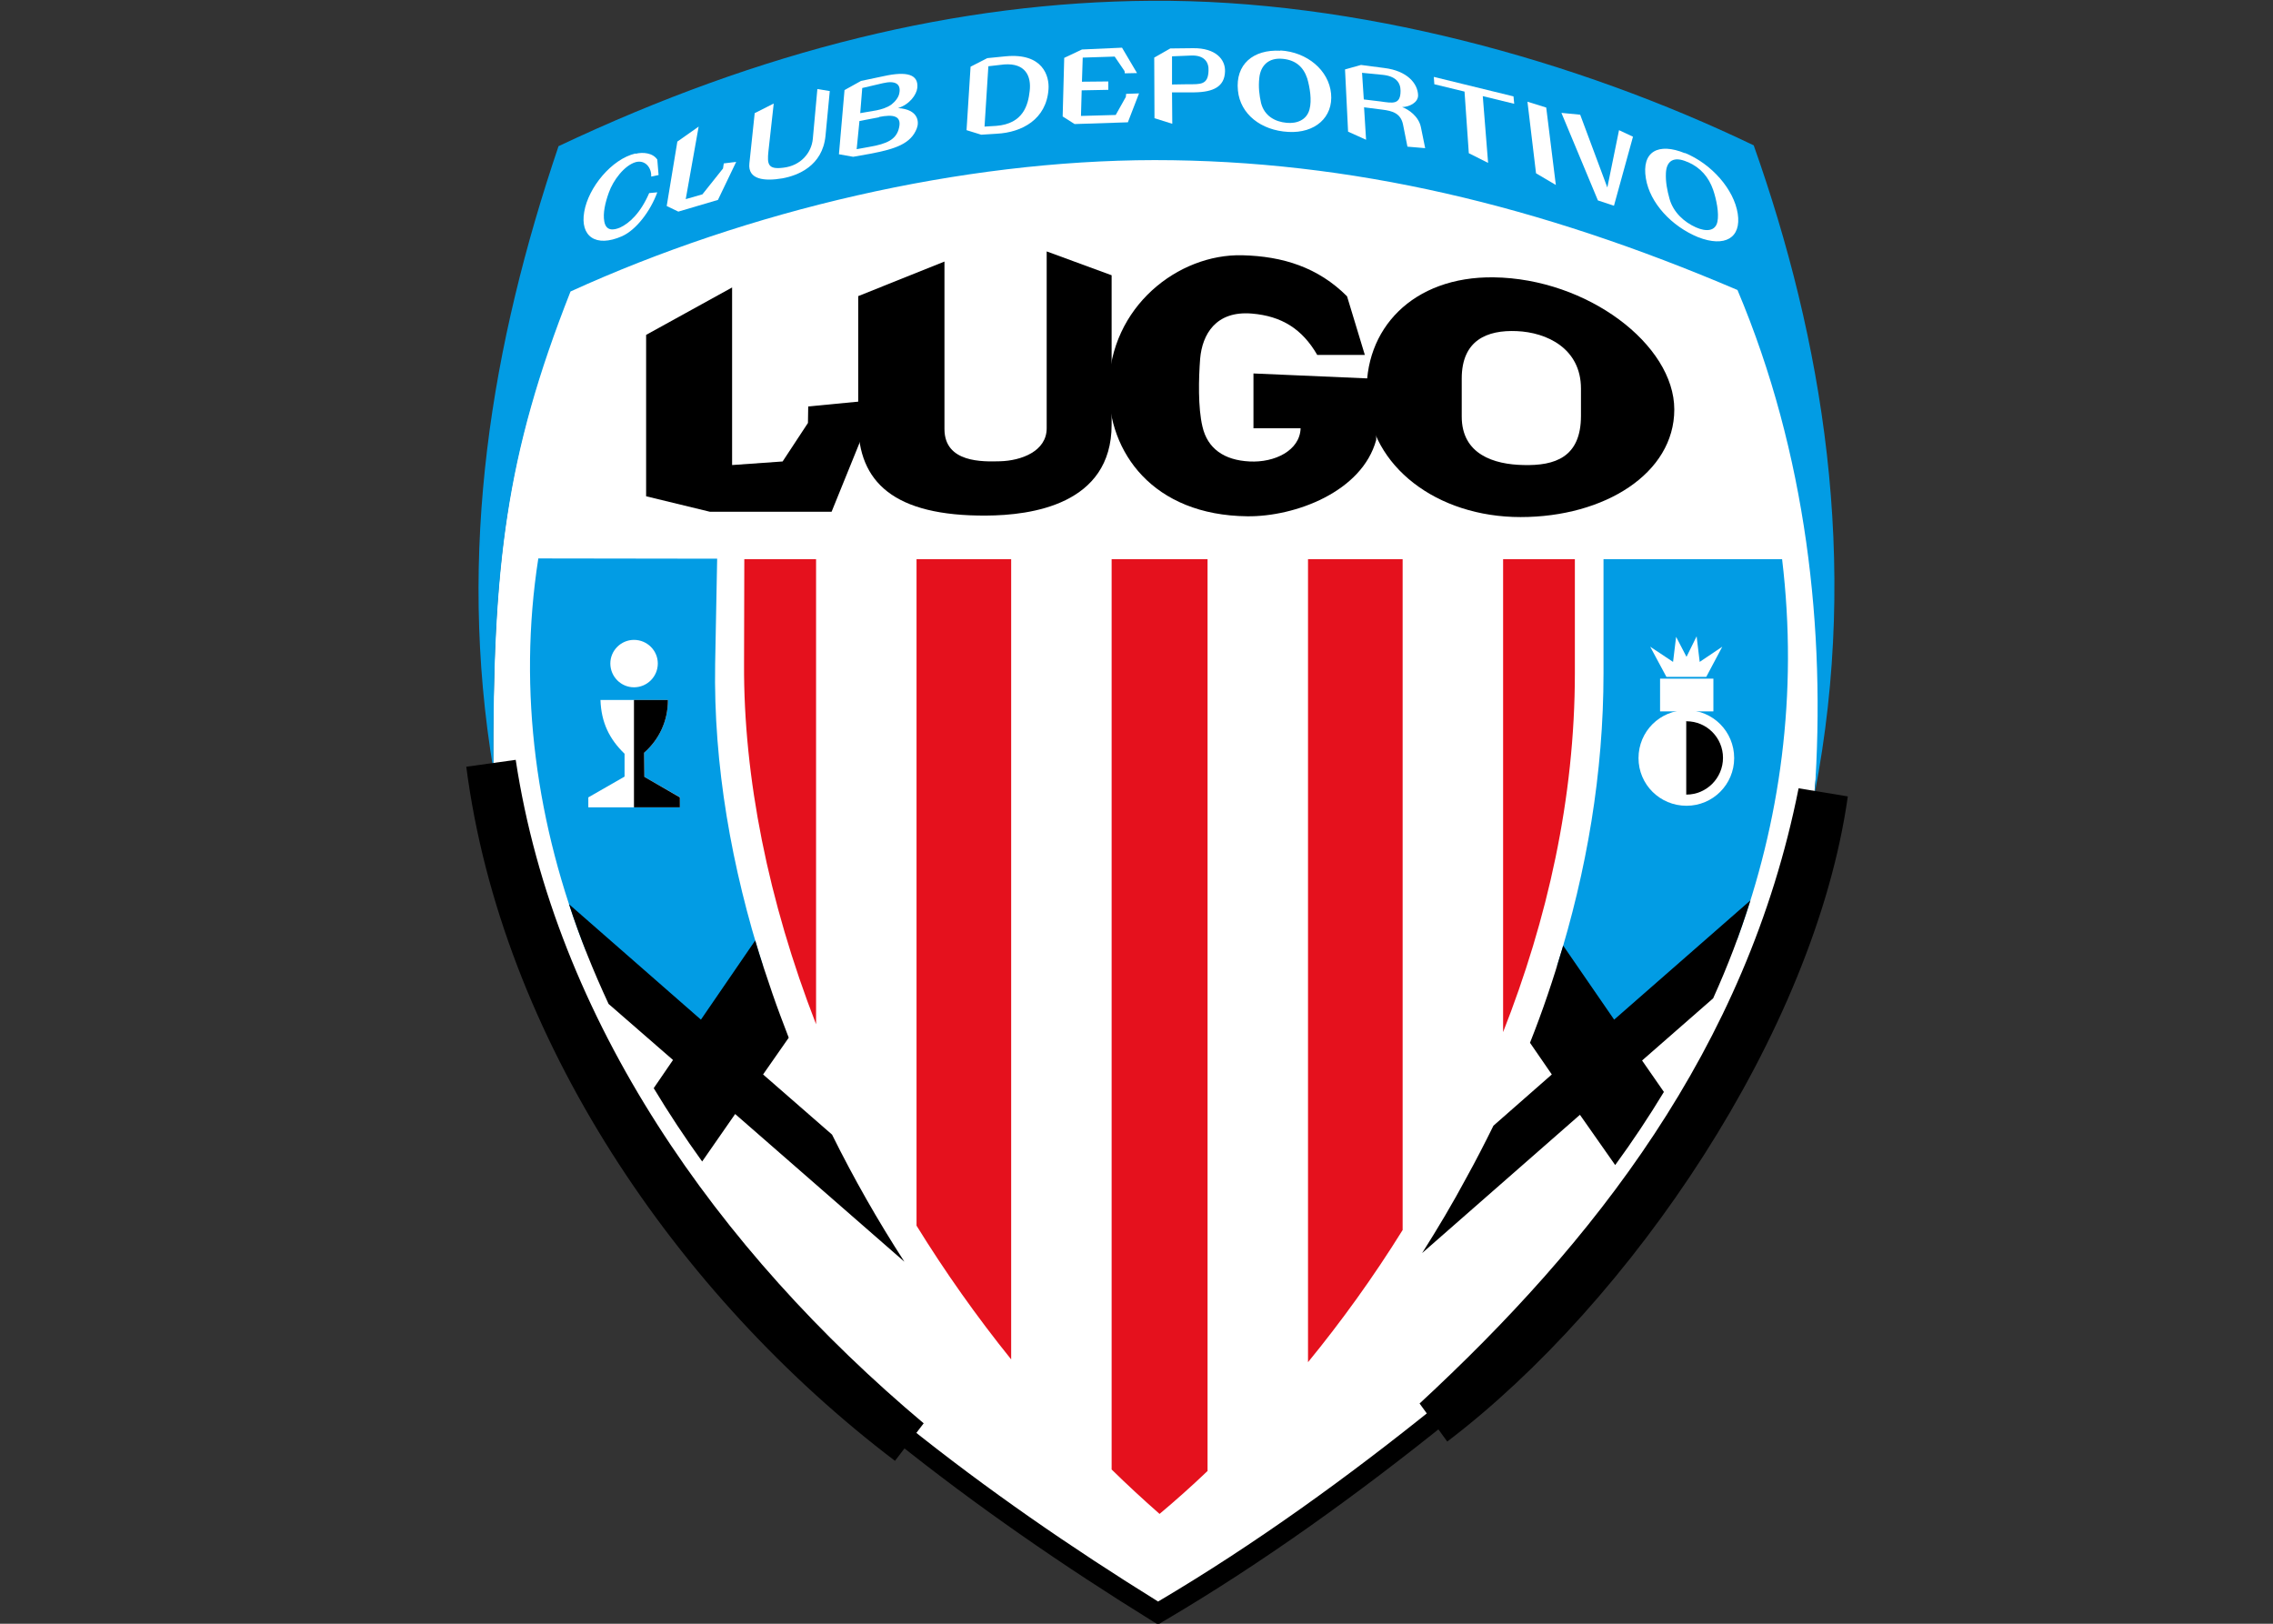 <?xml version="1.0" encoding="UTF-8"?>
<svg xmlns="http://www.w3.org/2000/svg" xmlns:xlink="http://www.w3.org/1999/xlink" width="35pt" height="25pt" viewBox="0 0 35 25" version="1.1">
<rect x="0" y="0" width="35" height="25" fill="#333333" stroke="none"/>
<g id="surface1">
<path style=" stroke:none;fill-rule:evenodd;fill:rgb(100%,100%,100%);fill-opacity:1;" d="M 16.102 0.336 C 17.605 0.336 19.105 0.336 20.605 0.336 C 20.605 0.391 20.605 0.449 20.605 0.504 C 20.848 0.508 21.09 0.504 21.328 0.508 C 21.328 0.621 21.328 0.734 21.328 0.848 C 21.91 0.848 22.492 0.848 23.07 0.848 C 23.074 1.02 23.07 1.188 23.074 1.359 C 23.582 1.359 24.094 1.359 24.602 1.359 C 24.602 1.461 24.602 1.559 24.602 1.66 C 24.844 1.66 25.086 1.66 25.324 1.66 C 25.324 1.789 25.324 1.914 25.324 2.043 C 25.695 2.043 26.062 2.043 26.43 2.043 C 26.43 2.199 26.43 2.355 26.43 2.512 C 26.57 2.512 26.715 2.512 26.855 2.512 C 26.855 2.734 26.852 2.953 26.859 3.176 C 27.051 3.277 27.191 3.477 27.219 3.691 C 27.242 3.82 27.219 3.953 27.176 4.078 C 27.191 4.102 27.199 4.133 27.195 4.164 C 27.195 4.34 27.195 4.52 27.195 4.699 C 27.195 4.789 27.188 4.887 27.211 4.977 C 27.242 5.094 27.215 5.215 27.23 5.332 C 27.301 5.332 27.375 5.332 27.449 5.332 C 27.449 5.492 27.449 5.648 27.449 5.805 C 27.52 5.805 27.59 5.805 27.664 5.805 C 27.664 6.34 27.66 6.879 27.664 7.414 C 27.719 7.473 27.785 7.52 27.832 7.586 C 27.957 7.746 28.004 7.961 27.961 8.16 C 27.938 8.246 27.977 8.332 27.961 8.418 C 27.953 8.484 27.941 8.547 27.957 8.613 C 27.977 8.734 27.953 8.863 27.91 8.977 C 27.953 9.07 27.992 9.172 27.996 9.273 C 28 9.41 28.035 9.543 28.008 9.68 C 28 9.727 27.973 9.781 27.996 9.828 C 28.039 9.953 28.047 10.09 28.02 10.219 C 28.008 10.266 27.988 10.316 28.008 10.363 C 28.055 10.496 28.043 10.637 28.02 10.773 C 28.059 10.926 28.07 11.09 28.016 11.242 C 27.98 11.316 28.023 11.398 28.016 11.477 C 28.02 11.566 27.984 11.648 27.984 11.734 C 27.984 11.895 27.941 12.047 27.941 12.207 C 27.934 12.395 27.941 12.582 27.938 12.77 C 27.875 12.77 27.812 12.77 27.75 12.77 C 27.746 12.996 27.75 13.223 27.746 13.449 C 27.691 13.449 27.633 13.449 27.578 13.449 C 27.578 13.762 27.578 14.078 27.578 14.391 C 27.512 14.391 27.449 14.387 27.387 14.391 C 27.332 14.488 27.355 14.605 27.332 14.711 C 27.301 14.879 27.207 15.035 27.074 15.141 C 27.031 15.164 27.027 15.215 27.012 15.254 C 27.023 15.371 27.008 15.484 26.977 15.594 C 26.973 15.688 26.977 15.785 26.945 15.875 C 26.926 15.926 26.922 15.98 26.922 16.035 C 26.922 16.266 26.797 16.484 26.609 16.613 C 26.598 16.789 26.535 16.961 26.414 17.086 C 26.355 17.156 26.266 17.195 26.219 17.273 C 26.172 17.344 26.105 17.391 26.047 17.445 C 26.004 17.504 25.965 17.566 25.914 17.613 C 25.836 17.684 25.809 17.789 25.738 17.859 C 25.664 17.949 25.562 17.996 25.469 18.055 C 25.434 18.207 25.355 18.344 25.246 18.449 C 25.238 18.547 25.25 18.648 25.242 18.746 C 25.156 18.742 25.07 18.746 24.984 18.742 C 24.914 18.793 24.883 18.875 24.836 18.941 C 24.777 19.039 24.785 19.156 24.789 19.266 C 24.75 19.266 24.711 19.266 24.672 19.27 C 24.594 19.359 24.496 19.43 24.383 19.473 C 24.328 19.488 24.285 19.527 24.242 19.562 C 24.234 19.793 24.242 20.023 24.238 20.254 C 24.082 20.254 23.922 20.25 23.766 20.258 C 23.715 20.348 23.625 20.406 23.559 20.48 C 23.461 20.652 23.293 20.781 23.102 20.824 C 23.098 20.961 23.102 21.102 23.102 21.238 C 22.934 21.238 22.766 21.234 22.598 21.242 C 22.594 21.492 22.445 21.738 22.223 21.852 C 22.152 21.895 22.07 21.902 22.008 21.953 C 21.945 22 21.867 22.023 21.816 22.086 C 21.75 22.164 21.648 22.199 21.586 22.281 C 21.48 22.41 21.324 22.484 21.168 22.523 C 21.078 22.68 20.941 22.812 20.77 22.871 C 20.711 22.883 20.688 22.941 20.648 22.98 C 20.555 23.086 20.426 23.16 20.289 23.191 C 20.242 23.195 20.223 23.246 20.191 23.273 C 20.098 23.395 19.957 23.473 19.812 23.508 C 19.746 23.723 19.582 23.902 19.371 23.977 C 19.293 24.012 19.195 24 19.125 24.059 C 19.039 24.117 18.938 24.148 18.84 24.172 C 18.766 24.32 18.641 24.441 18.488 24.508 C 18.426 24.535 18.355 24.555 18.305 24.602 C 18.137 24.762 17.895 24.828 17.672 24.777 C 17.504 24.742 17.352 24.641 17.25 24.5 C 17.23 24.473 17.211 24.438 17.176 24.426 C 17.059 24.375 16.965 24.293 16.887 24.195 C 16.625 24.188 16.367 24.031 16.258 23.785 C 16.07 23.762 15.891 23.68 15.77 23.531 C 15.719 23.457 15.633 23.43 15.57 23.367 C 15.516 23.32 15.477 23.246 15.41 23.211 C 15.32 23.16 15.262 23.078 15.188 23.008 C 15.098 22.969 15.02 22.914 14.945 22.852 C 14.727 22.824 14.551 22.684 14.391 22.547 C 14.332 22.477 14.242 22.457 14.172 22.402 C 14.09 22.344 14.027 22.262 13.969 22.18 C 13.902 22.117 13.824 22.059 13.773 21.977 C 13.688 21.832 13.559 21.688 13.383 21.676 C 13.188 21.656 13.016 21.547 12.895 21.398 C 12.879 21.398 12.852 21.398 12.836 21.398 C 12.828 21.34 12.77 21.32 12.734 21.285 C 12.672 21.234 12.637 21.156 12.566 21.113 C 12.504 21.074 12.461 21.016 12.395 20.988 C 12.219 20.906 12.078 20.75 12.02 20.566 C 12 20.508 11.996 20.445 11.961 20.395 C 11.883 20.281 11.875 20.129 11.77 20.031 C 11.59 20.027 11.406 20.031 11.227 20.031 C 11.227 19.922 11.227 19.812 11.227 19.703 C 11.141 19.645 11.082 19.562 11.016 19.492 C 10.883 19.41 10.777 19.285 10.715 19.145 C 10.641 19.062 10.562 18.98 10.52 18.871 C 10.488 18.773 10.402 18.703 10.363 18.605 C 10.355 18.566 10.316 18.555 10.281 18.539 C 10.164 18.488 10.062 18.402 9.988 18.297 C 9.926 18.176 9.805 18.105 9.75 17.98 C 9.719 17.883 9.629 17.828 9.582 17.742 C 9.535 17.656 9.445 17.609 9.391 17.527 C 9.332 17.457 9.312 17.355 9.242 17.293 C 9.168 17.215 9.133 17.113 9.086 17.023 C 8.98 16.895 8.91 16.734 8.906 16.566 C 8.895 16.418 8.762 16.324 8.719 16.188 C 8.668 16.062 8.676 15.93 8.676 15.801 C 8.656 15.629 8.473 15.566 8.398 15.426 C 8.332 15.336 8.324 15.215 8.25 15.125 C 8.137 14.961 8.109 14.754 8.148 14.562 C 8.129 14.559 8.09 14.559 8.07 14.559 C 8.066 14.375 8.074 14.188 8.066 14 C 8.043 13.918 8.008 13.836 8.008 13.746 C 8.016 13.559 7.941 13.367 7.809 13.238 C 7.676 13.094 7.621 12.895 7.629 12.699 C 7.551 12.488 7.566 12.25 7.68 12.059 C 7.633 11.965 7.602 11.863 7.594 11.762 C 7.594 10.434 7.617 9.094 7.832 7.781 C 7.977 6.879 8.219 5.992 8.527 5.133 C 8.574 5.031 8.547 4.914 8.574 4.805 C 8.566 4.707 8.547 4.605 8.562 4.504 C 8.539 4.402 8.512 4.293 8.531 4.188 C 8.551 4.102 8.516 4.016 8.516 3.926 C 8.508 3.84 8.543 3.754 8.523 3.668 C 8.504 3.559 8.516 3.445 8.547 3.336 C 8.574 3.266 8.555 3.188 8.566 3.113 C 8.59 2.906 8.711 2.719 8.883 2.605 C 8.953 2.562 8.992 2.492 9.059 2.441 C 9.148 2.367 9.211 2.266 9.312 2.203 C 9.449 2.105 9.625 2.074 9.793 2.086 C 9.883 2.062 9.973 2.047 10.062 2.039 C 10.141 2.016 10.219 1.996 10.293 1.977 C 10.375 1.91 10.465 1.848 10.566 1.82 C 10.645 1.805 10.699 1.742 10.77 1.703 C 10.832 1.668 10.91 1.656 10.965 1.602 C 11.094 1.496 11.262 1.441 11.426 1.441 C 11.426 1.414 11.426 1.387 11.43 1.359 C 11.773 1.359 12.121 1.363 12.469 1.359 C 12.566 1.043 12.906 0.832 13.23 0.883 C 13.316 0.906 13.387 0.844 13.469 0.832 C 13.547 0.809 13.633 0.828 13.703 0.785 C 13.82 0.723 13.953 0.711 14.082 0.707 C 14.195 0.668 14.32 0.637 14.445 0.66 C 14.574 0.688 14.699 0.629 14.832 0.66 C 14.945 0.609 15.062 0.559 15.188 0.551 C 15.262 0.496 15.332 0.434 15.422 0.402 C 15.641 0.305 15.906 0.336 16.102 0.473 C 16.102 0.426 16.102 0.383 16.102 0.336 Z M 16.102 0.336 "/>
<path style=" stroke:none;fill-rule:evenodd;fill:rgb(0.784%,61.176%,89.412%);fill-opacity:1;" d="M 8.602 2.25 C 11.723 0.773 14.754 0.031 17.723 0.012 C 20.883 -0.012 24.277 0.926 27.004 2.238 C 28.059 5.215 28.641 8.621 27.941 12.227 C 28.117 9.703 27.816 6.98 26.754 4.465 C 23.707 3.164 20.805 2.465 17.777 2.465 C 14.805 2.469 11.527 3.238 8.785 4.488 C 7.785 7.023 7.586 8.703 7.598 11.855 C 7.031 8.477 7.57 5.293 8.602 2.246 Z M 8.602 2.25 "/>
<path style=" stroke:none;fill-rule:evenodd;fill:rgb(0%,0%,0%);fill-opacity:1;" d="M 7.18 11.805 L 7.941 11.699 C 8.551 15.715 11.051 19.25 14.223 21.914 L 13.781 22.492 C 10.422 19.941 7.719 15.977 7.18 11.805 Z M 7.18 11.805 "/>
<path style=" stroke:none;fill-rule:evenodd;fill:rgb(0%,0%,0%);fill-opacity:1;" d="M 28.453 12.262 L 27.695 12.137 C 26.895 16.16 24.52 19.148 21.859 21.609 L 22.285 22.195 C 25.105 20.051 27.941 15.898 28.453 12.262 Z M 28.453 12.262 "/>
<path style=" stroke:none;fill-rule:evenodd;fill:rgb(0%,0%,0%);fill-opacity:1;" d="M 17.836 24.656 C 19.324 23.777 20.754 22.742 22.102 21.656 L 22.219 21.562 L 22.41 21.801 L 22.289 21.895 C 20.91 23.004 19.441 24.066 17.91 24.965 L 17.832 25.012 L 17.754 24.965 C 16.383 24.117 15.039 23.191 13.781 22.184 L 13.66 22.09 L 13.852 21.852 L 13.969 21.949 C 15.191 22.93 16.5 23.832 17.836 24.66 Z M 17.836 24.656 "/>
<path style=" stroke:none;fill-rule:evenodd;fill:rgb(0.784%,61.176%,89.412%);fill-opacity:1;" d="M 8.289 8.598 L 11.043 8.602 L 11.012 10.219 C 10.984 11.777 11.266 13.367 11.75 14.875 L 10.977 16.086 L 9.02 14.637 C 8.262 12.715 7.969 10.656 8.289 8.598 Z M 24.691 8.609 L 27.441 8.609 C 27.691 10.691 27.41 12.664 26.75 14.461 L 24.875 16.18 L 23.977 14.867 C 24.434 13.41 24.691 11.898 24.691 10.363 L 24.691 8.605 Z M 24.691 8.609 "/>
<path style=" stroke:none;fill-rule:evenodd;fill:rgb(89.804%,6.667%,11.373%);fill-opacity:1;" d="M 11.461 8.609 L 12.566 8.609 L 12.566 15.77 C 11.828 13.871 11.449 11.965 11.457 10.23 Z M 14.113 8.609 L 15.57 8.609 L 15.57 20.93 C 15.035 20.266 14.547 19.574 14.113 18.871 Z M 17.117 8.609 L 18.594 8.609 L 18.594 22.648 C 18.348 22.883 18.102 23.102 17.855 23.309 C 17.602 23.086 17.355 22.859 17.117 22.625 Z M 20.141 8.609 L 21.598 8.609 L 21.598 18.938 C 21.145 19.668 20.652 20.348 20.141 20.973 Z M 23.145 8.609 L 24.25 8.609 L 24.25 10.363 C 24.25 12.297 23.824 14.164 23.145 15.891 L 23.145 8.605 Z M 23.145 8.609 "/>
<path style=" stroke:none;fill-rule:evenodd;fill:rgb(0%,0%,0%);fill-opacity:1;" d="M 8.762 13.922 L 10.793 15.699 L 11.629 14.48 C 11.711 14.758 11.801 15.027 11.895 15.301 C 11.973 15.527 12.059 15.754 12.145 15.977 L 11.75 16.543 L 12.812 17.469 C 13.145 18.141 13.516 18.793 13.926 19.426 L 11.32 17.152 L 10.812 17.883 C 10.547 17.516 10.297 17.137 10.066 16.754 L 10.363 16.32 L 9.371 15.457 C 9.137 14.953 8.93 14.441 8.762 13.922 Z M 8.762 13.922 "/>
<path style=" stroke:none;fill-rule:evenodd;fill:rgb(0%,0%,0%);fill-opacity:1;" d="M 26.953 13.863 L 24.855 15.699 L 24.07 14.559 C 23.922 15.066 23.754 15.566 23.559 16.055 L 23.895 16.543 L 22.996 17.332 C 22.863 17.602 22.727 17.867 22.582 18.129 C 22.371 18.523 22.141 18.91 21.898 19.293 L 24.328 17.164 L 24.871 17.938 C 25.137 17.574 25.387 17.199 25.621 16.812 L 25.285 16.328 L 26.379 15.371 C 26.602 14.879 26.793 14.379 26.953 13.863 Z M 26.953 13.863 "/>
<path style=" stroke:none;fill-rule:evenodd;fill:rgb(100%,100%,100%);fill-opacity:1;" d="M 9.242 10.777 L 10.285 10.777 C 10.285 11.105 10.148 11.387 9.918 11.59 L 9.922 11.961 L 10.473 12.277 L 10.469 12.43 L 9.059 12.43 L 9.059 12.277 L 9.617 11.957 L 9.617 11.605 C 9.387 11.383 9.258 11.129 9.246 10.777 Z M 9.242 10.777 "/>
<path style=" stroke:none;fill-rule:evenodd;fill:rgb(0%,0%,0%);fill-opacity:1;" d="M 9.762 10.777 L 10.285 10.777 C 10.285 11.105 10.148 11.387 9.918 11.59 L 9.922 11.961 L 10.469 12.277 L 10.469 12.43 L 9.762 12.43 Z M 9.762 10.777 "/>
<path style=" stroke:none;fill-rule:evenodd;fill:rgb(100%,100%,100%);fill-opacity:1;" d="M 10.129 10.215 C 10.129 10.418 9.965 10.582 9.762 10.582 C 9.562 10.582 9.398 10.418 9.398 10.215 C 9.398 10.016 9.562 9.852 9.762 9.852 C 9.965 9.852 10.129 10.016 10.129 10.215 Z M 10.129 10.215 "/>
<path style=" stroke:none;fill-rule:evenodd;fill:rgb(100%,100%,100%);fill-opacity:1;" d="M 26.703 11.672 C 26.703 12.078 26.375 12.406 25.969 12.406 C 25.559 12.406 25.23 12.078 25.23 11.672 C 25.23 11.262 25.559 10.934 25.969 10.934 C 26.375 10.934 26.703 11.262 26.703 11.672 Z M 26.703 11.672 "/>
<path style=" stroke:none;fill-rule:evenodd;fill:rgb(100%,100%,100%);fill-opacity:1;" d="M 26.531 11.672 C 26.531 11.984 26.277 12.234 25.969 12.234 C 25.656 12.234 25.402 11.984 25.402 11.672 C 25.402 11.359 25.656 11.105 25.969 11.105 C 26.277 11.105 26.531 11.359 26.531 11.672 Z M 26.531 11.672 "/>
<path style=" stroke:none;fill-rule:evenodd;fill:rgb(0%,0%,0%);fill-opacity:1;" d="M 25.969 11.105 C 26.281 11.105 26.531 11.359 26.531 11.668 C 26.531 11.98 26.277 12.234 25.969 12.234 L 25.965 12.234 L 25.965 11.102 L 25.969 11.102 Z M 25.969 11.105 "/>
<path style=" stroke:none;fill-rule:evenodd;fill:rgb(100%,100%,100%);fill-opacity:1;" d="M 25.562 10.449 L 26.383 10.449 L 26.383 10.953 L 25.562 10.953 Z M 25.562 10.449 "/>
<path style=" stroke:none;fill-rule:evenodd;fill:rgb(100%,100%,100%);fill-opacity:1;" d="M 26.125 9.797 L 26.172 10.191 L 26.52 9.957 L 26.273 10.422 L 25.66 10.422 L 25.41 9.957 L 25.762 10.191 L 25.809 9.805 L 25.969 10.113 Z M 26.125 9.797 "/>
<path style=" stroke:none;fill-rule:evenodd;fill:rgb(0%,0%,0%);fill-opacity:1;" d="M 12.445 6.258 L 12.441 6.512 L 12.051 7.105 L 11.273 7.16 L 11.273 4.426 L 9.949 5.156 L 9.949 7.641 L 10.93 7.879 L 12.805 7.879 L 13.504 6.156 Z M 12.445 6.258 "/>
<path style=" stroke:none;fill-rule:evenodd;fill:rgb(0%,0%,0%);fill-opacity:1;" d="M 14.543 4.027 L 13.215 4.559 L 13.215 6.516 C 13.215 7.418 13.758 7.949 15.191 7.938 C 15.871 7.934 17.117 7.773 17.117 6.539 L 17.117 4.238 L 16.117 3.871 L 16.117 6.594 C 16.117 6.949 15.723 7.094 15.398 7.102 C 15.137 7.109 14.543 7.129 14.543 6.605 Z M 14.543 4.027 "/>
<path style=" stroke:none;fill-rule:evenodd;fill:rgb(0%,0%,0%);fill-opacity:1;" d="M 20.281 5.465 L 21.016 5.465 L 20.742 4.562 C 20.297 4.117 19.754 3.945 19.129 3.93 C 18.145 3.906 17.09 4.719 17.074 5.965 C 17.062 6.965 17.754 7.934 19.207 7.949 C 19.938 7.957 20.973 7.574 21.191 6.773 C 21.195 6.402 21.188 6.199 21.191 5.832 C 20.562 5.805 19.93 5.777 19.301 5.75 C 19.301 6.039 19.301 6.309 19.301 6.594 C 19.543 6.594 19.785 6.594 20.027 6.594 C 20.016 6.938 19.625 7.125 19.242 7.105 C 18.848 7.086 18.594 6.906 18.516 6.57 C 18.445 6.273 18.457 5.824 18.48 5.523 C 18.512 5.152 18.719 4.781 19.277 4.828 C 19.738 4.867 20.051 5.066 20.281 5.461 Z M 20.281 5.465 "/>
<path style=" stroke:none;fill-rule:evenodd;fill:rgb(0%,0%,0%);fill-opacity:1;" d="M 23 4.27 C 24.441 4.289 25.781 5.305 25.781 6.305 C 25.781 7.289 24.707 7.961 23.414 7.961 C 22.125 7.961 21.102 7.18 21.047 6.117 C 20.988 5.066 21.754 4.254 23 4.27 Z M 24.344 5.984 L 24.344 6.402 C 24.344 7.043 23.941 7.172 23.461 7.16 C 23.004 7.152 22.508 6.996 22.508 6.414 L 22.508 5.828 C 22.508 5.238 22.898 5.078 23.355 5.098 C 23.816 5.117 24.344 5.363 24.344 5.984 Z M 24.344 5.984 "/>
<path style=" stroke:none;fill-rule:evenodd;fill:rgb(100%,100%,100%);fill-opacity:1;" d="M 14.945 1.027 L 15.203 0.895 L 15.484 0.867 C 16.059 0.812 16.16 1.172 16.145 1.375 C 16.113 1.836 15.738 2.039 15.348 2.059 L 15.109 2.074 L 14.883 2.004 Z M 15.855 1.402 C 15.883 1.172 15.789 0.969 15.465 0.992 L 15.219 1.02 L 15.16 1.949 L 15.34 1.938 C 15.758 1.906 15.832 1.613 15.855 1.402 Z M 15.855 1.402 "/>
<path style=" stroke:none;fill-rule:evenodd;fill:rgb(100%,100%,100%);fill-opacity:1;" d="M 11.621 1.742 L 11.914 1.594 L 11.832 2.332 C 11.812 2.527 11.824 2.613 12.062 2.582 C 12.332 2.551 12.496 2.352 12.516 2.137 L 12.586 1.371 L 12.777 1.402 L 12.711 2.094 C 12.664 2.555 12.285 2.703 12.047 2.746 C 11.77 2.793 11.512 2.766 11.539 2.516 Z M 11.621 1.742 "/>
<path style=" stroke:none;fill-rule:evenodd;fill:rgb(100%,100%,100%);fill-opacity:1;" d="M 11.336 2.492 L 11.055 3.078 L 10.445 3.258 L 10.266 3.172 L 10.43 2.18 L 10.758 1.949 L 10.559 3.066 L 10.816 2.992 L 11.133 2.594 L 11.145 2.516 Z M 11.336 2.492 "/>
<path style=" stroke:none;fill-rule:evenodd;fill:rgb(100%,100%,100%);fill-opacity:1;" d="M 17.539 1.438 L 17.367 1.883 L 16.547 1.91 L 16.363 1.793 L 16.387 0.891 L 16.66 0.762 L 17.277 0.734 L 17.508 1.125 L 17.32 1.129 L 17.316 1.094 L 17.164 0.871 L 16.672 0.887 L 16.66 1.258 L 17.066 1.254 L 17.066 1.383 L 16.656 1.391 L 16.645 1.785 L 17.18 1.77 L 17.336 1.492 L 17.34 1.445 Z M 17.539 1.438 "/>
<path style=" stroke:none;fill-rule:evenodd;fill:rgb(100%,100%,100%);fill-opacity:1;" d="M 13.004 1.387 L 13.258 1.246 L 13.609 1.172 C 13.965 1.094 14.145 1.145 14.125 1.352 C 14.113 1.461 14.004 1.609 13.828 1.664 C 14.145 1.684 14.156 1.879 14.117 1.977 C 14.027 2.211 13.793 2.293 13.402 2.367 L 13.137 2.414 L 12.918 2.375 Z M 13.246 1.742 L 13.496 1.699 C 13.57 1.684 13.656 1.66 13.727 1.609 C 13.781 1.566 13.836 1.504 13.848 1.434 C 13.875 1.297 13.793 1.234 13.594 1.281 L 13.277 1.355 Z M 13.539 1.805 L 13.234 1.863 L 13.191 2.297 L 13.383 2.262 C 13.664 2.215 13.789 2.145 13.836 1.996 C 13.902 1.777 13.754 1.758 13.535 1.801 Z M 13.539 1.805 "/>
<path style=" stroke:none;fill-rule:evenodd;fill:rgb(100%,100%,100%);fill-opacity:1;" d="M 17.773 0.887 L 18.02 0.746 L 18.371 0.742 C 18.723 0.738 18.871 0.918 18.863 1.102 C 18.855 1.332 18.688 1.418 18.391 1.422 L 18.047 1.422 L 18.051 1.906 L 17.777 1.82 Z M 18.047 1.301 L 18.293 1.297 C 18.484 1.297 18.602 1.309 18.609 1.09 C 18.617 0.953 18.539 0.848 18.344 0.855 L 18.047 0.867 Z M 18.047 1.301 "/>
<path style=" stroke:none;fill-rule:evenodd;fill:rgb(100%,100%,100%);fill-opacity:1;" d="M 20.707 1.07 L 20.957 1 L 21.316 1.047 C 21.668 1.09 21.832 1.285 21.836 1.469 C 21.836 1.582 21.695 1.648 21.59 1.648 C 21.688 1.684 21.844 1.789 21.879 1.957 L 21.945 2.281 L 21.672 2.258 L 21.605 1.922 C 21.57 1.742 21.438 1.707 21.285 1.688 L 21.004 1.652 L 21.035 2.152 L 20.758 2.027 L 20.711 1.07 Z M 21 1.531 L 21.258 1.562 C 21.449 1.59 21.566 1.613 21.566 1.398 C 21.566 1.266 21.488 1.172 21.289 1.152 L 20.973 1.121 Z M 21 1.531 "/>
<path style=" stroke:none;fill-rule:evenodd;fill:rgb(100%,100%,100%);fill-opacity:1;" d="M 22.086 1.297 L 22.078 1.184 L 23.305 1.484 L 23.316 1.598 L 22.832 1.48 L 22.914 2.508 L 22.617 2.359 L 22.551 1.41 Z M 22.086 1.297 "/>
<path style=" stroke:none;fill-rule:evenodd;fill:rgb(100%,100%,100%);fill-opacity:1;" d="M 23.52 1.566 L 23.809 1.656 L 23.957 2.848 L 23.652 2.668 Z M 23.52 1.566 "/>
<path style=" stroke:none;fill-rule:evenodd;fill:rgb(100%,100%,100%);fill-opacity:1;" d="M 24.605 3.086 L 24.043 1.738 L 24.332 1.766 L 24.75 2.887 L 24.93 2.004 L 25.145 2.105 L 24.852 3.168 Z M 24.605 3.086 "/>
<path style=" stroke:none;fill-rule:evenodd;fill:rgb(100%,100%,100%);fill-opacity:1;" d="M 19.715 0.777 C 20.129 0.801 20.461 1.082 20.496 1.441 C 20.531 1.805 20.25 2.055 19.836 2.031 C 19.418 2.008 19.098 1.758 19.062 1.395 C 19.02 0.992 19.297 0.758 19.715 0.781 Z M 19.754 0.906 C 19.953 0.926 20.07 1.031 20.129 1.207 C 20.168 1.34 20.203 1.543 20.164 1.684 C 20.121 1.848 19.969 1.906 19.812 1.891 C 19.633 1.875 19.469 1.785 19.418 1.586 C 19.391 1.465 19.375 1.34 19.391 1.199 C 19.41 1.016 19.527 0.883 19.754 0.906 Z M 19.754 0.906 "/>
<path style=" stroke:none;fill-rule:evenodd;fill:rgb(100%,100%,100%);fill-opacity:1;" d="M 25.945 2.355 C 26.355 2.523 26.699 2.914 26.758 3.289 C 26.816 3.664 26.559 3.812 26.148 3.652 C 25.738 3.484 25.406 3.125 25.344 2.75 C 25.273 2.332 25.535 2.191 25.945 2.359 Z M 25.992 2.496 C 26.188 2.582 26.312 2.73 26.379 2.922 C 26.43 3.07 26.473 3.285 26.445 3.414 C 26.414 3.562 26.27 3.57 26.113 3.5 C 25.938 3.422 25.766 3.273 25.707 3.059 C 25.672 2.934 25.645 2.797 25.652 2.664 C 25.66 2.484 25.766 2.395 25.988 2.496 Z M 25.992 2.496 "/>
<path style=" stroke:none;fill-rule:evenodd;fill:rgb(100%,100%,100%);fill-opacity:1;" d="M 9.785 2.363 C 9.418 2.449 9.059 2.887 8.996 3.262 C 8.93 3.637 9.172 3.816 9.578 3.637 C 9.797 3.539 10.016 3.25 10.121 2.961 L 9.996 2.973 C 9.863 3.281 9.691 3.438 9.547 3.504 C 9.445 3.547 9.332 3.559 9.305 3.41 C 9.281 3.281 9.32 3.117 9.375 2.965 C 9.441 2.777 9.613 2.547 9.789 2.496 C 9.938 2.457 10.035 2.586 10.027 2.719 L 10.141 2.695 L 10.121 2.457 C 10.051 2.352 9.898 2.34 9.789 2.367 Z M 9.785 2.363 "/>
</g>
</svg>
